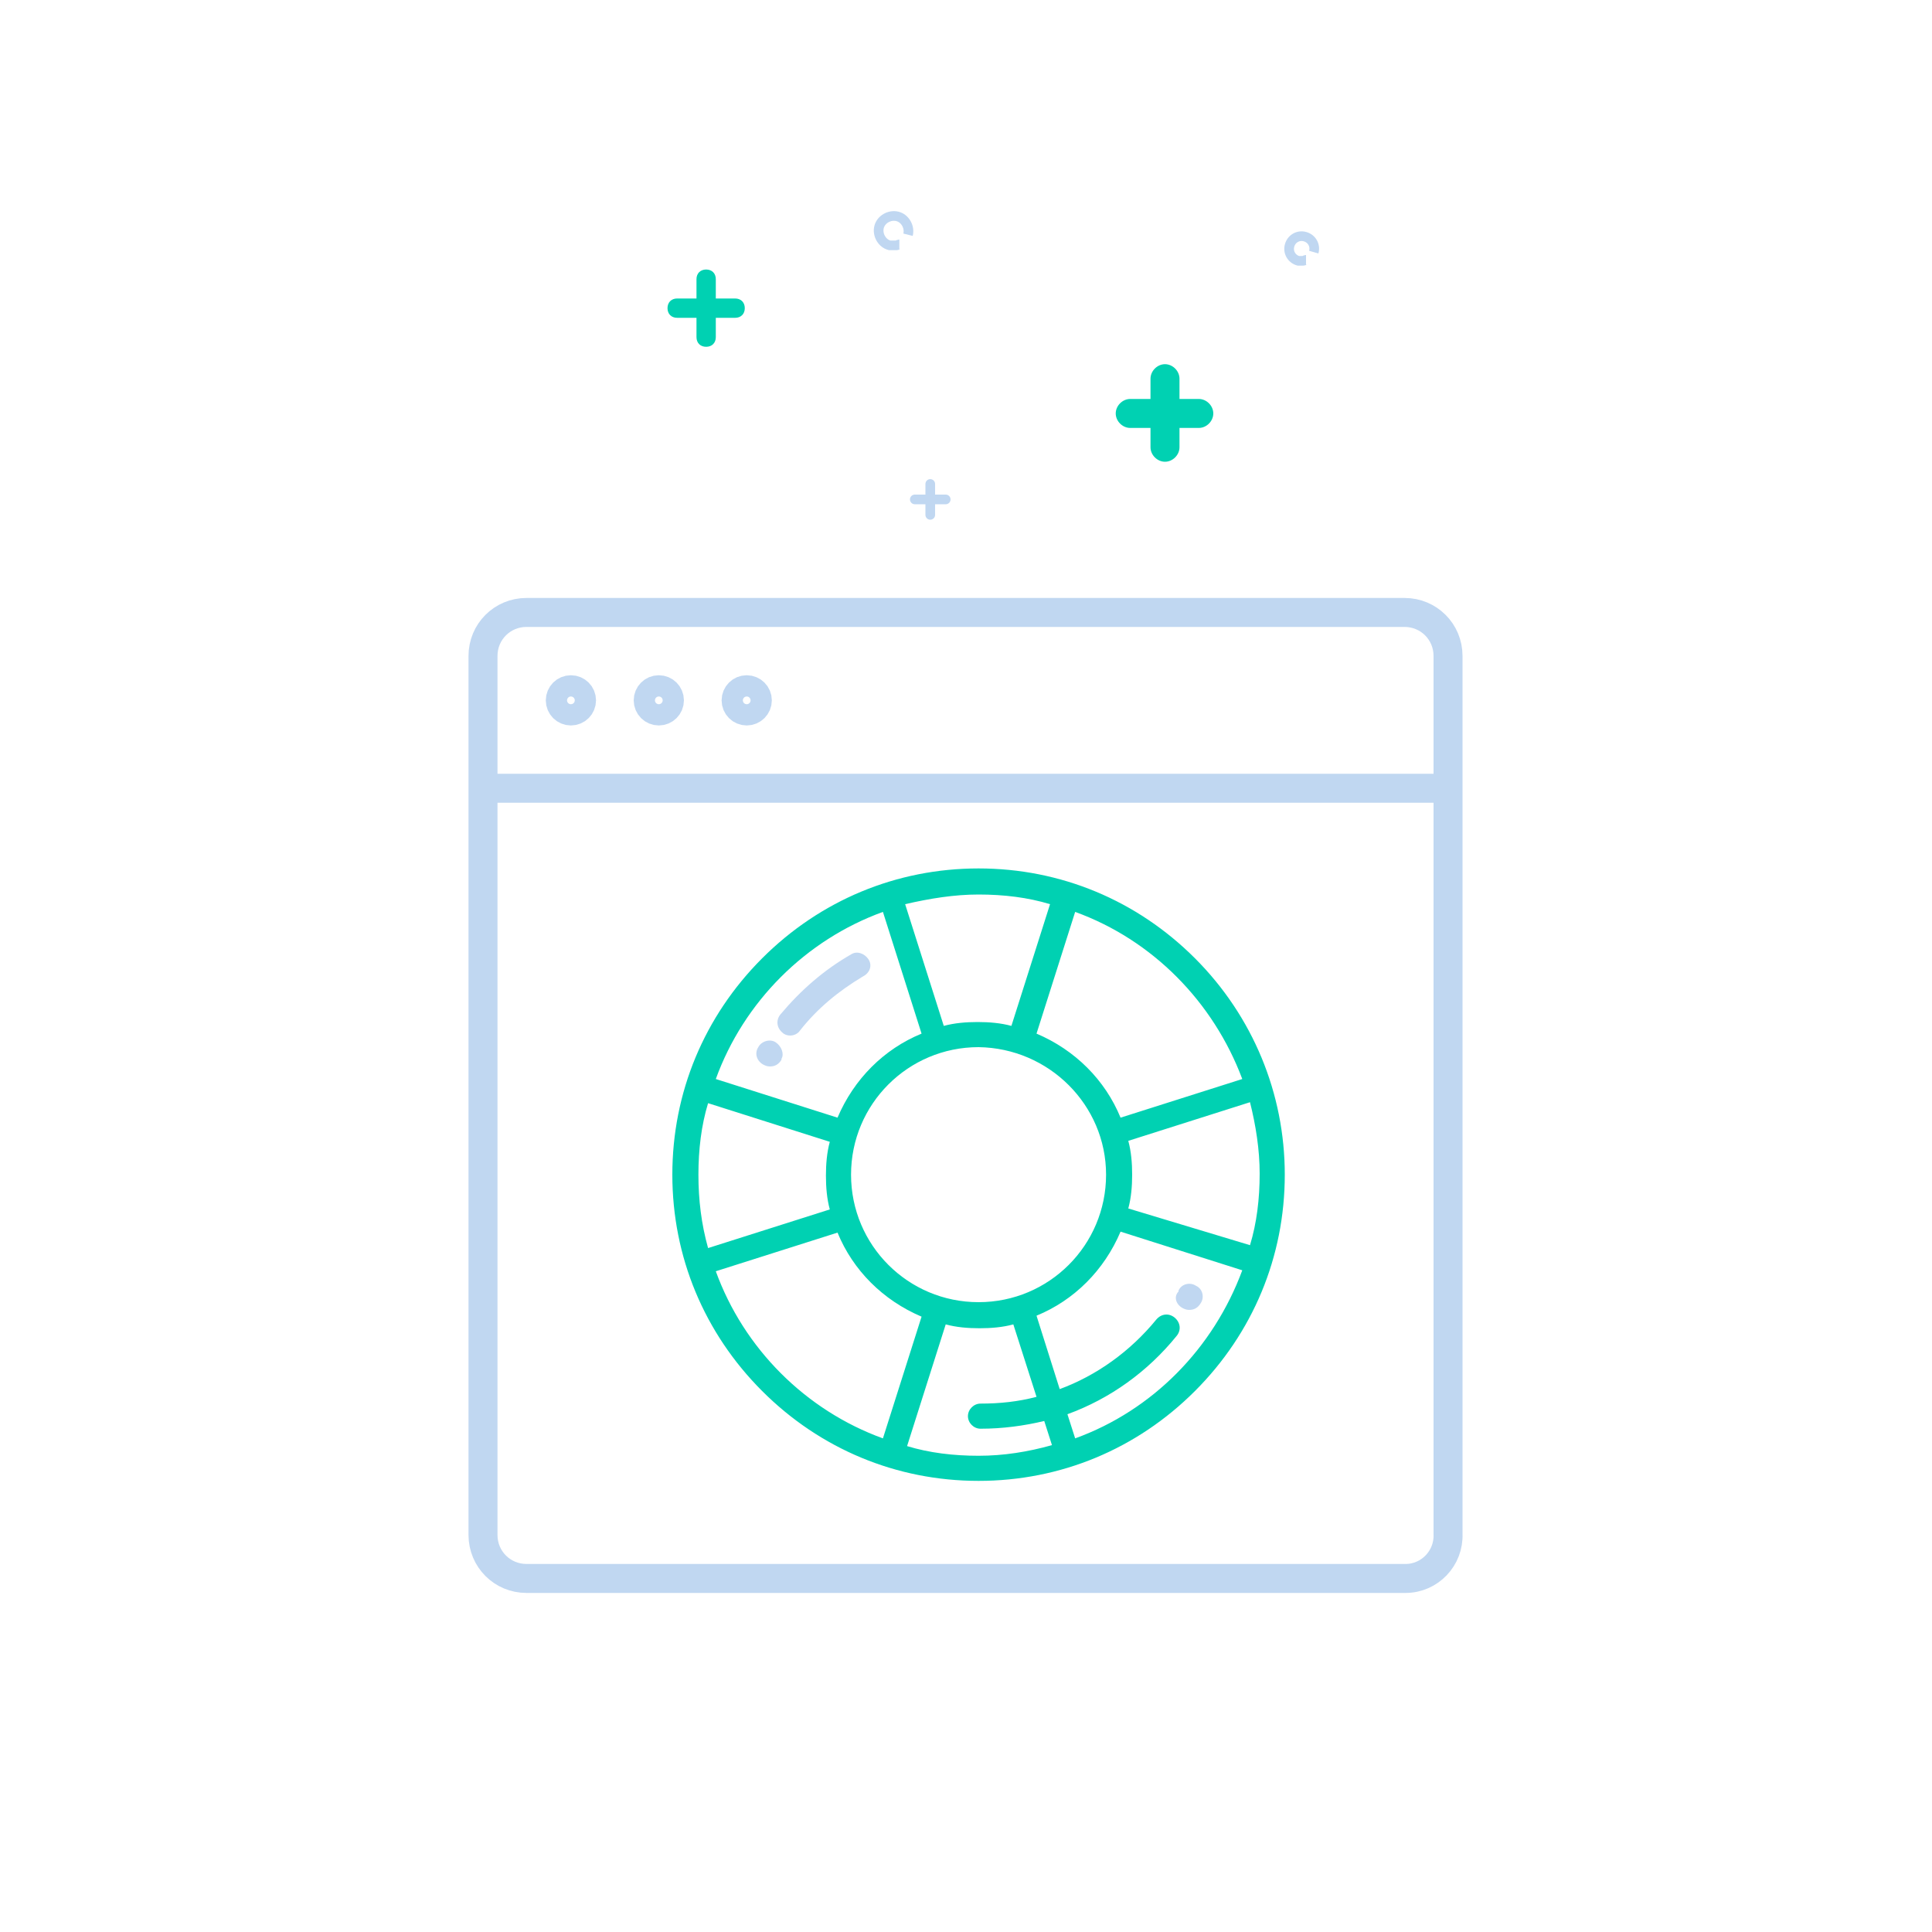 <svg version="1.1" id="Calque_1" xmlns="http://www.w3.org/2000/svg" x="0" y="0" viewBox="0 0 200 200" xml:space="preserve"><style>.st0{fill:none;stroke:#c0d7f1;stroke-width:3;stroke-miterlimit:10}.st1{stroke-linecap:round;stroke-linejoin:round}.st1,.st2{fill:none;stroke:#c0d7f1;stroke-miterlimit:10}</style><path id="XMLID_25_" class="st0" d="M145.5 163.4h-91c-2.5 0-4.5-2-4.5-4.5v-91c0-2.5 2-4.5 4.5-4.5h90.9c2.5 0 4.5 2 4.5 4.5v90.9c.1 2.5-1.9 4.6-4.4 4.6z"/><circle id="XMLID_24_" class="st0" cx="59.1" cy="72.5" r="1.1"/><circle id="XMLID_23_" class="st0" cx="68.2" cy="72.5" r="1.1"/><circle id="XMLID_22_" class="st0" cx="77.3" cy="72.5" r="1.1"/><path id="XMLID_21_" class="st0" d="M50 81.6h100"/><g id="XMLID_28_"><path id="XMLID_30_" class="st1" d="M96.3 50.1v3.2"/><path id="XMLID_29_" class="st1" d="M97.9 51.7h-3.2"/></g><path id="XMLID_14_" class="st2" d="M93.1 25.3c-.1 0-.2.1-.3.1h-.7c-.8-.2-1.3-1.1-1.1-1.9s1.1-1.3 1.9-1.1c.8.2 1.3 1.1 1.1 1.9"/><path id="XMLID_16_" class="st2" d="M135.2 26.9c-.1 0-.2.1-.3.1h-.5c-.7-.2-1.1-.9-.9-1.6.2-.7.9-1.1 1.6-.9s1.1.9.9 1.6"/><path d="M124.1 41.3h-2v-2.1c0-.8-.7-1.5-1.5-1.5s-1.5.7-1.5 1.5v2.1H117c-.8 0-1.5.7-1.5 1.5s.7 1.5 1.5 1.5h2.1v2c0 .8.7 1.5 1.5 1.5s1.5-.7 1.5-1.5v-2h2c.8 0 1.5-.7 1.5-1.5s-.7-1.5-1.5-1.5zm-48-10.4h-2v-2c0-.6-.4-1-1-1s-1 .4-1 1v2h-2c-.6 0-1 .4-1 1s.4 1 1 1h2v2c0 .6.4 1 1 1s1-.4 1-1v-2h2c.6 0 1-.4 1-1s-.4-1-1-1zm47.6 68.3c-6-6-13.9-9.3-22.4-9.3s-16.4 3.3-22.4 9.3-9.3 13.9-9.3 22.4 3.3 16.4 9.3 22.4 13.9 9.3 22.4 9.3 16.4-3.3 22.4-9.3 9.3-13.9 9.3-22.4c0-8.4-3.3-16.4-9.3-22.4zm4.9 12.5l-12.6 4c-1.6-3.9-4.7-7-8.7-8.7l4-12.6c8 2.9 14.3 9.3 17.3 17.3zm-14.1 9.9c0 7.3-5.9 13.2-13.2 13.2s-13.2-5.9-13.2-13.2c0-7.3 5.9-13.2 13.2-13.2 7.3.1 13.2 6 13.2 13.2zm-13.2-29c2.6 0 5.1.3 7.4 1l-4 12.6c-1.1-.3-2.3-.4-3.5-.4s-2.4.1-3.5.4l-4-12.6c2.6-.6 5.1-1 7.6-1zm-9.9 1.8l4 12.6c-3.9 1.6-7 4.7-8.7 8.7l-12.6-4c2.9-8 9.3-14.4 17.3-17.3zm-19.1 27.2c0-2.6.3-5.1 1-7.4l12.6 4c-.3 1.1-.4 2.3-.4 3.5s.1 2.4.4 3.5l-12.6 4c-.7-2.5-1-5-1-7.6zm1.8 10l12.6-4c1.6 3.9 4.7 7 8.7 8.7l-4 12.6c-8-2.9-14.4-9.3-17.3-17.3zm27.2 19.1c-2.6 0-5.1-.3-7.4-1l4-12.6c1.1.3 2.3.4 3.5.4s2.4-.1 3.5-.4l2.4 7.5c-1.9.5-3.8.7-5.8.7-.7 0-1.3.6-1.3 1.3 0 .7.6 1.3 1.3 1.3 2.3 0 4.5-.3 6.6-.8l.8 2.5c-2.5.7-5 1.1-7.6 1.1zm10-1.8l-.8-2.5c4.4-1.6 8.3-4.4 11.3-8.1.5-.6.4-1.4-.2-1.9-.6-.5-1.4-.4-1.9.2-2.7 3.3-6.2 5.8-10 7.2l-2.4-7.6c3.9-1.6 7-4.7 8.7-8.7l12.6 4c-3 8.1-9.3 14.5-17.3 17.4zm5.5-23.8c.3-1.1.4-2.3.4-3.5s-.1-2.4-.4-3.5l12.6-4c.6 2.4 1 4.9 1 7.4 0 2.6-.3 5.1-1 7.4l-12.6-3.8z" fill="#00d1b2"/><path d="M89.9 99.3c-.4-.6-1.2-.9-1.8-.5-2.8 1.6-5.2 3.7-7.3 6.2-.5.6-.4 1.4.2 1.9.2.2.5.3.8.3.4 0 .8-.2 1-.5 1.8-2.3 4-4.1 6.5-5.6.8-.4 1-1.2.6-1.8zm32.5 36.1c.2.1.4.2.7.2.5 0 .9-.2 1.2-.7.4-.6.2-1.5-.5-1.8-.6-.4-1.5-.2-1.8.5v.1c-.5.5-.3 1.3.4 1.7zm-42.1-27.5c-.6-.4-1.5-.1-1.8.5-.4.6-.2 1.4.5 1.8.2.1.4.2.7.2.5 0 .9-.2 1.2-.7v-.1c.3-.5 0-1.3-.6-1.7z" fill="#c0d7f1"/></svg>